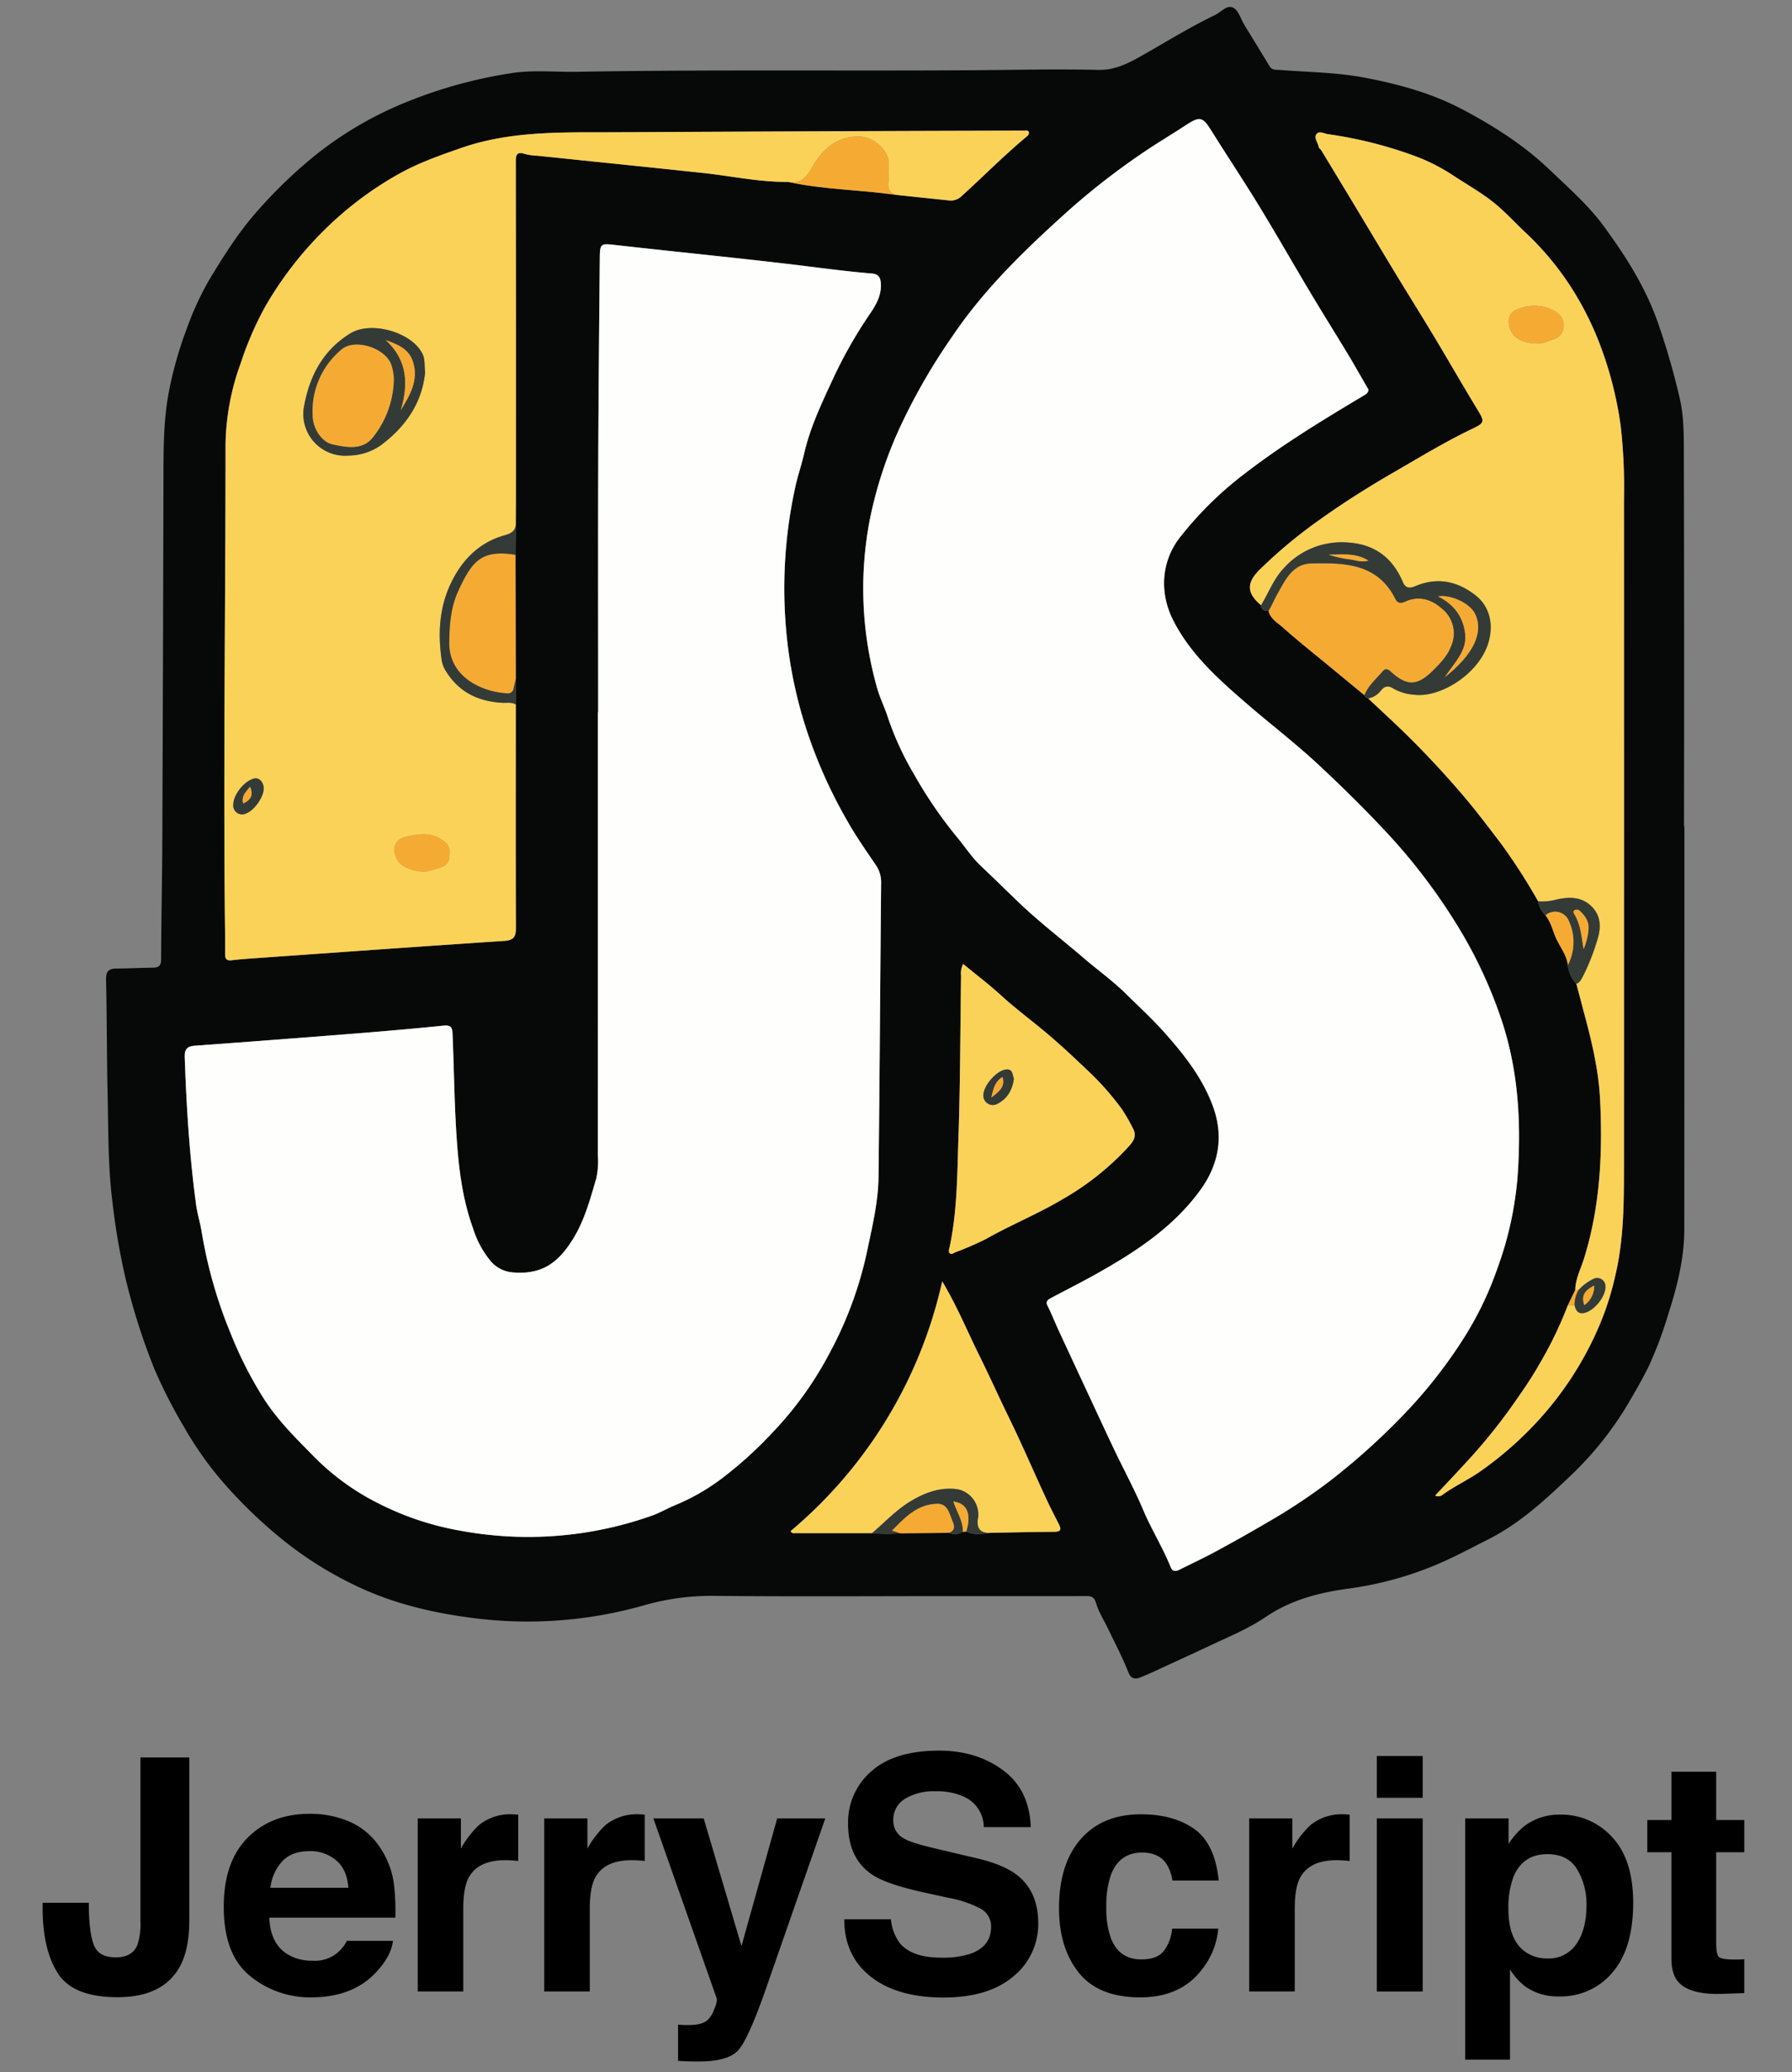 <svg id="svg2" xmlns="http://www.w3.org/2000/svg" viewBox="0 0 500 578.035"><rect x="0" y="0" width="500" height="578.035" fill="#808080" stroke="none"/><defs><style>.cls-1{fill:#070909;}.cls-2{fill:#fefefd;}.cls-3{fill:#fbd258;}.cls-4{fill:#f5ab33;}.cls-5{fill:#343b36;}</style></defs><title>jerryscript</title><path class="cls-1" d="M469.978,230.515q0,56.208-.026,112.415c-.013,8.217-2.034,16.105-4.543,23.884a109.581,109.581,0,0,1-5.302,14.145c-1.754,3.633-3.813,7.125-5.841,10.619a93.307,93.307,0,0,1-16.618,20.617c-6.845,6.522-13.812,12.883-22.413,17.232-5.294,2.677-10.507,5.509-16.023,7.694a96.383,96.383,0,0,1-22.677,5.993c-8.344,1.123-16.253,3.11-23.425,7.981-4.782,3.247-10.251,5.486-15.525,7.972-4.044,1.906-8.114,3.756-12.171,5.635-2.355,1.091-4.704,2.203-7.11,3.169-1.549.622-2.699.61-3.524-1.499-1.594-4.075-3.668-7.962-5.56-11.919-1.158-2.422-2.664-4.735-3.412-7.275-.534-1.813-1.386-1.938-2.861-1.935-12.519.028-25.038.005-37.556.006-22.135.002-44.271.149-66.403-.07a67.998,67.998,0,0,0-19.424,2.675A118.577,118.577,0,0,1,132.447,451.415c-11.167-1.369-22.088-3.913-32.27-8.648a103.379,103.379,0,0,1-21.304-13.236,133.374,133.374,0,0,1-15.371-14.61,96.922,96.922,0,0,1-12.287-17.075,139.561,139.561,0,0,1-8.068-15.798,178.768,178.768,0,0,1-8.177-25.687A189.978,189.978,0,0,1,31.395,335.503c-1.279-9.989-1.143-20.091-1.372-30.151-.244-10.7-.191-21.407-.429-32.107-.051-2.301.773-3.047,2.894-3.061,3.355-.022,6.708-.205,10.063-.236,1.626-.015,2.394-.431,2.4-2.327.036-10.974.288-21.948.334-32.922q.212-50.761.323-101.522c.022-8.06-.003-16.131,1.549-24.078a106.296,106.296,0,0,1,4.867-17.18,83.551,83.551,0,0,1,6.408-13.949c3.923-6.476,7.913-12.855,12.934-18.601A134.496,134.496,0,0,1,84.424,46.285a101.172,101.172,0,0,1,28.309-17.539,129.974,129.974,0,0,1,30.398-8.407c5.87-.853,11.951-.207,17.936-.313,36.727-.65,73.459-.201,110.188-.437,11.699-.075,23.404-.379,35.095-.093,5.072.124,8.916-2.092,12.97-4.388,6.531-3.699,12.912-7.668,19.695-10.917,1.719-.824,3.345-3.017,5.18-1.978,1.409.798,1.984,3.052,2.952,4.645,2.357,3.877,4.742,7.737,7.084,11.623.708,1.175,1.836.954,2.893,1.036,7.853.609,15.758.664,23.531,2.134,9.437,1.784,18.717,4.308,27.206,8.774,8.845,4.653,17.292,10.017,24.614,17.028,5.254,5.03,10.763,9.849,15.053,15.711,6.159,8.417,11.725,17.165,15.188,27.221a204.778,204.778,0,0,1,5.961,20.737c1.192,5.171,1.135,10.457,1.148,15.693q.13,51.849.045,103.7ZM268.65,427.313l.96-.067c2.25,1.088,4.577.602,6.894.338,5.885-.099,11.771-.236,17.657-.277,2.139-.015,1.896-.936,1.171-2.337-1.279-2.473-2.532-4.962-3.699-7.49-3.406-7.382-6.618-14.858-10.188-22.159-2.802-5.73-5.399-11.555-8.239-17.271-3.28-6.601-6.048-13.456-10.304-20.608a127.059,127.059,0,0,1-42.35,69.718l.594.525h22.168a46.421,46.421,0,0,0,8.001.04l13.451-.126A4.238,4.238,0,0,0,268.65,427.313ZM437.457,269.226a8.934,8.934,0,0,0,2.382,5.203q1.241,4.697,2.484,9.394c2.007,7.524,3.749,15.137,4.133,22.91.738,14.966.034,29.804-4.473,44.312-.891,2.868-2.384,5.664-2.459,8.792l-2.074,4.297a108.855,108.855,0,0,1-8.055,16.614c-2.427,4.292-5.293,8.294-8.13,12.328a157.41,157.41,0,0,1-12.617,15.342c-2.66,2.919-5.392,5.773-8.212,8.784a1.902,1.902,0,0,0,2.054-.223c3.198-2.31,6.777-3.983,10.065-6.195a99.048,99.048,0,0,0,17.426-15.392,93.188,93.188,0,0,0,15.232-23.29,80.841,80.841,0,0,0,5.567-16.632c2.392-10.297,2.326-20.86,2.33-31.373q.034-92.376.003-184.753a151.394,151.394,0,0,0-.925-20.622,103.833,103.833,0,0,0-5.181-21.001,86.742,86.742,0,0,0-8.204-16.897,80.978,80.978,0,0,0-13.193-15.984c-2.656-2.493-5.129-5.195-7.895-7.557-3.795-3.24-8.186-5.652-12.342-8.393a51.668,51.668,0,0,0-10.007-5.146,117.22,117.22,0,0,0-24.851-6.316c-1.101-.162-2.528-1.062-3.243.073-.67,1.063.509,2.35.698,3.58.046.3.497.515.681.818q5.063,8.352,10.102,16.718c3.547,5.891,7.062,11.801,10.63,17.679,3.529,5.814,7.15,11.573,10.652,17.404,4.14,6.894,8.136,13.876,12.316,20.746,1.869,3.073,1.908,3.521-1.374,5.086-7.615,3.63-14.821,8.022-22.101,12.232-6.956,4.024-13.793,8.313-20.362,13.007A135.664,135.664,0,0,0,351.401,158.98c-4.127,4.114-3.015,6.878.443,9.858.046,1.405,1.032,1.541,2.105,1.559.473,2.222,2.449,3.264,3.912,4.567,4.327,3.853,8.881,7.45,13.35,11.144q4.743,3.92,9.494,7.829a1.449,1.449,0,0,0,1.027.89c3.215,3.02,6.467,6.002,9.636,9.069,5.685,5.502,11.063,11.276,16.243,17.275,3.986,4.616,7.618,9.47,11.308,14.293a169.043,169.043,0,0,1,10.273,15.994,6.959,6.959,0,0,0,2.028,3.888c1.376,1.71,1.929,3.885,2.705,5.82C435.021,263.896,437.118,266.191,437.457,269.226ZM143.833,154.766q.037-4.206.073-8.412c.015-2.99.043-5.979.044-8.969q.005-46.077-.034-92.155c-.003-2.01.238-3.046,2.571-2.268a16.465,16.465,0,0,0,3.487.484c15.388,1.601,30.781,3.159,46.164,4.804,7.913.846,15.732,2.571,23.743,2.495,9.951,2.156,20.157,2.193,30.195,3.622,5.037.53,10.073,1.072,15.112,1.583a4.392,4.392,0,0,0,3.174-1.294c6.026-5.453,11.731-11.258,17.989-16.463.42-.349.89-.771.693-1.35-.231-.679-.918-.343-1.408-.389-.54-.051-1.087-.014-1.632-.012q-55.777.213-111.554.45c-14.74.084-29.557-.571-43.844,4.412-5.93,2.068-11.866,4.149-17.32,7.218a95.8,95.8,0,0,0-16.387,11.556A100.602,100.602,0,0,0,73.99,85.553a91.721,91.721,0,0,0-6.807,15.728,68.475,68.475,0,0,0-4.249,22.782c-.01,43.36-.604,86.719-.207,130.08.037,3.991.132,7.982.083,11.972-.018,1.461.477,1.931,1.892,1.755,1.889-.234,3.79-.379,5.689-.513,23.419-1.651,46.836-3.336,70.262-4.879,2.637-.174,3.303-1.116,3.293-3.614-.077-20.776-.037-41.553-.032-62.329q-.003-3.576-.007-7.152Zm238.007-46.063c-.11-.188-.287-.488-.462-.789-1.736-3-3.427-6.027-5.218-8.994-3.465-5.741-7.033-11.42-10.472-17.175-4.812-8.051-9.452-16.206-14.339-24.21-4.34-7.107-8.961-14.042-13.373-21.106-2.33-3.73-3.149-4.086-6.907-1.632-4.27,2.789-8.659,5.382-12.868,8.282A199.426,199.426,0,0,0,297.77,59.065C286.037,69.634,274.716,80.519,265.797,93.725A168.826,168.826,0,0,0,251.988,117.338a116.252,116.252,0,0,0-9.315,27.708,101.462,101.462,0,0,0,2.109,47.043c.777,2.721,2.03,5.191,2.883,7.827a83.213,83.213,0,0,0,7.45,16.209,121.766,121.766,0,0,0,11.688,17.134c2.345,2.793,4.35,5.931,6.985,8.407,3.648,3.428,7.204,6.966,10.826,10.412,5.61,5.337,11.742,10.008,17.59,15.034,3.981,3.422,8.293,6.496,12.016,10.173,3.623,3.577,7.383,7.023,10.784,10.855,5.417,6.103,10.366,12.362,13.312,20.142,3.258,8.603,1.753,16.54-3.322,23.582-7.545,10.47-18.194,17.416-29.304,23.62-4.132,2.307-8.367,4.429-12.537,6.668-.819.44-1.47.93-.854,2.141,1.097,2.158,1.97,4.428,2.986,6.629q3.727,8.074,7.501,16.128c2.679,5.745,5.332,11.504,8.057,17.227,2.697,5.664,5.7,11.195,8.142,16.965,2.306,5.449,5.465,10.463,7.667,15.946.506,1.261,1.421,1.203,2.444.691,3.431-1.715,6.908-3.343,10.279-5.169q7.263-3.936,14.392-8.117a158.378,158.378,0,0,0,18.265-12.22,189.225,189.225,0,0,0,21.79-20.065A135.332,135.332,0,0,0,409.135,372.138a94.277,94.277,0,0,0,8.633-18.227,96.757,96.757,0,0,0,5.672-25.829c1.088-15.437.157-30.602-5.071-45.242a127.167,127.167,0,0,0-12.075-25.193A164.105,164.105,0,0,0,388.924,234.452c-6.581-7.221-13.495-14.059-20.621-20.735-6.647-6.228-13.873-11.732-20.74-17.674-7.737-6.695-15.318-13.475-20.142-22.841-3.926-7.622-3.501-16.383,1.673-23.137a99.779,99.779,0,0,1,18.798-18.404c10.306-7.892,21.405-14.627,32.543-21.276C381.078,110,381.715,109.708,381.84,108.703ZM166.901,198.68h-.086q0,61.781-.008,123.561a22.695,22.695,0,0,1-.431,6.486c-1.728,5.843-3.268,11.734-6.569,17.016-4.122,6.597-8.731,9.992-17.093,9.169a9.02,9.02,0,0,1-6.076-3.433,27.029,27.029,0,0,1-4.699-8.951c-2.607-7.218-3.698-14.692-4.315-22.285-.859-10.578-.901-21.189-1.354-31.783-.084-1.971-.541-2.559-2.655-2.34-8.744.903-17.507,1.638-26.272,2.334q-21.537,1.708-43.086,3.268c-2.071.151-2.784,1.073-2.716,3.095.463,13.76,1.324,27.489,3.158,41.14.349,2.595,1.158,5.126,1.58,7.714a128.773,128.773,0,0,0,8.099,28.358,110.029,110.029,0,0,0,9.406,18.409c3.969,6.088,9.072,11.065,14.123,16.19a67.437,67.437,0,0,0,17.767,12.791,81.149,81.149,0,0,0,23.088,7.635,103.459,103.459,0,0,0,53.163-4.264c2.323-.827,4.374-2.088,6.615-2.981a58.833,58.833,0,0,0,12.949-7.452,112.089,112.089,0,0,0,14.417-13.129,97.689,97.689,0,0,0,15.446-21.568,106.073,106.073,0,0,0,10.542-28.451c1.441-6.905,3.142-13.802,3.225-20.881.32-27.391.472-54.783.732-82.175a8.453,8.453,0,0,0-1.611-5.031c-2.655-3.927-5.407-7.813-7.725-11.937A135.785,135.785,0,0,1,226.226,207.045a124.003,124.003,0,0,1-6.298-25.963,131.934,131.934,0,0,1,2.122-45.901c.679-2.912,1.651-5.721,2.309-8.611,1.652-7.26,4.842-13.941,7.924-20.601a127.212,127.212,0,0,1,10.473-18.469c1.636-2.389,3.151-5.026,3.027-8.207-.07-1.789-.552-2.837-2.579-3.002-8.038-.655-16.021-1.805-24.029-2.74-15.649-1.828-31.33-3.382-46.987-5.148-4.775-.538-4.802-.686-4.845,4.292-.164,19.044-.364,38.087-.425,57.131C166.845,152.778,166.901,175.729,166.901,198.68ZM268.731,268.895a5.803,5.803,0,0,0-.576,3.309c-.224,14.961-.215,29.929-.722,44.88-.349,10.306-.309,20.679-2.481,30.854-.127.596-.461,1.338.164,1.755.467.312,1.003-.168,1.5-.384a85.192,85.192,0,0,0,8.403-3.633c6.988-3.976,14.458-6.978,21.391-11.103a76.179,76.179,0,0,0,17.849-14.027c1.297-1.429,3.243-3.135,1.903-5.67a51.025,51.025,0,0,0-3.055-5.351,76.879,76.879,0,0,0-10.221-11.454c-3.493-3.353-7.048-6.64-10.757-9.783-4.203-3.562-8.66-6.814-12.732-10.542C276.021,274.655,272.356,271.881,268.731,268.895Z"/><path class="cls-2" d="M381.84,108.703c-.125,1.005-.762,1.297-1.406,1.682-11.137,6.649-22.236,13.385-32.543,21.276a99.779,99.779,0,0,0-18.798,18.404c-5.175,6.754-5.599,15.515-1.673,23.137,4.824,9.366,12.406,16.145,20.142,22.841,6.867,5.943,14.093,11.447,20.74,17.674,7.126,6.676,14.04,13.514,20.621,20.735a164.105,164.105,0,0,1,17.37,23.195,127.167,127.167,0,0,1,12.075,25.193c5.227,14.64,6.158,29.805,5.071,45.242a96.757,96.757,0,0,1-5.672,25.829,94.277,94.277,0,0,1-8.633,18.227,135.332,135.332,0,0,1-15.314,20.17,189.225,189.225,0,0,1-21.79,20.065A158.378,158.378,0,0,1,353.767,424.592q-7.121,4.186-14.392,8.117c-3.37,1.826-6.848,3.454-10.279,5.169-1.023.511-1.938.569-2.444-.691-2.202-5.483-5.361-10.497-7.667-15.946-2.442-5.77-5.445-11.301-8.142-16.965-2.725-5.724-5.378-11.482-8.057-17.227q-3.759-8.06-7.501-16.128c-1.016-2.201-1.889-4.471-2.986-6.629-.615-1.21.035-1.701.854-2.141,4.171-2.239,8.406-4.361,12.537-6.668,11.11-6.204,21.758-13.15,29.304-23.62,5.075-7.042,6.579-14.979,3.322-23.582-2.946-7.78-7.895-14.039-13.312-20.142-3.401-3.831-7.161-7.277-10.784-10.855-3.723-3.676-8.034-6.751-12.016-10.173-5.848-5.026-11.98-9.697-17.59-15.034-3.623-3.446-7.179-6.984-10.826-10.412-2.635-2.476-4.64-5.614-6.985-8.407a121.766,121.766,0,0,1-11.688-17.134,83.213,83.213,0,0,1-7.45-16.209c-.853-2.636-2.106-5.106-2.883-7.827a101.462,101.462,0,0,1-2.109-47.043,116.252,116.252,0,0,1,9.315-27.708A168.826,168.826,0,0,1,265.797,93.725c8.919-13.206,20.239-24.091,31.973-34.66a199.426,199.426,0,0,1,20.43-15.987c4.209-2.9,8.598-5.494,12.868-8.282,3.758-2.454,4.577-2.098,6.907,1.632,4.412,7.064,9.033,13.999,13.373,21.106,4.888,8.004,9.528,16.159,14.339,24.21,3.44,5.756,7.008,11.434,10.472,17.175,1.791,2.967,3.482,5.994,5.218,8.994C381.552,108.215,381.73,108.515,381.84,108.703Z"/><path class="cls-2" d="M166.901,198.68c0-22.951-.056-45.903.017-68.854.06-19.044.26-38.088.425-57.131.043-4.978.071-4.83,4.845-4.292,15.657,1.766,31.338,3.319,46.987,5.148,8.007.935,15.991,2.085,24.029,2.74,2.027.165,2.509,1.213,2.579,3.002.124,3.182-1.391,5.819-3.027,8.207A127.212,127.212,0,0,0,232.282,105.97c-3.082,6.659-6.272,13.34-7.924,20.601-.658,2.89-1.629,5.699-2.309,8.611a131.934,131.934,0,0,0-2.122,45.901,124.003,124.003,0,0,0,6.298,25.963A135.785,135.785,0,0,0,236.516,229.184c2.318,4.124,5.07,8.01,7.725,11.937a8.453,8.453,0,0,1,1.611,5.031c-.259,27.392-.411,54.784-.732,82.175-.083,7.079-1.784,13.976-3.225,20.881a106.073,106.073,0,0,1-10.542,28.451,97.689,97.689,0,0,1-15.446,21.568,112.089,112.089,0,0,1-14.417,13.129,58.833,58.833,0,0,1-12.949,7.452c-2.241.893-4.292,2.154-6.615,2.981a103.459,103.459,0,0,1-53.163,4.264,81.149,81.149,0,0,1-23.088-7.635,67.437,67.437,0,0,1-17.767-12.791c-5.052-5.124-10.155-10.101-14.123-16.19a110.029,110.029,0,0,1-9.406-18.409,128.773,128.773,0,0,1-8.099-28.358c-.422-2.589-1.231-5.119-1.58-7.714-1.834-13.651-2.695-27.38-3.158-41.14-.068-2.022.646-2.944,2.716-3.095q21.547-1.574,43.086-3.268c8.764-.695,17.527-1.431,26.272-2.334,2.114-.218,2.571.369,2.655,2.34.453,10.594.495,21.205,1.354,31.783.617,7.593,1.707,15.068,4.315,22.285a27.029,27.029,0,0,0,4.699,8.951,9.02,9.02,0,0,0,6.076,3.433c8.362.823,12.971-2.572,17.093-9.169,3.3-5.282,4.84-11.172,6.569-17.016a22.695,22.695,0,0,0,.431-6.486q.016-61.781.008-123.561Z"/><path class="cls-3" d="M143.915,196.534c-.005,20.776-.045,41.553.032,62.329.009,2.498-.656,3.44-3.293,3.614-23.426,1.543-46.843,3.228-70.262,4.879-1.899.134-3.801.279-5.689.513-1.415.176-1.91-.294-1.892-1.755.048-3.99-.046-7.981-.083-11.972-.398-43.361.197-86.72.207-130.08a68.475,68.475,0,0,1,4.249-22.782,91.721,91.721,0,0,1,6.807-15.728A100.602,100.602,0,0,1,94.899,60.078a95.8,95.8,0,0,1,16.387-11.556c5.454-3.069,11.39-5.149,17.32-7.218,14.287-4.983,29.104-4.328,43.844-4.412q55.777-.318,111.554-.45c.544-.002,1.092-.039,1.632.012.491.046,1.177-.29,1.408.389.197.579-.273,1.001-.693,1.35C280.093,43.398,274.388,49.203,268.362,54.656a4.392,4.392,0,0,1-3.174,1.294c-5.039-.511-10.075-1.052-15.112-1.583-1.823-.512-2.438-1.688-2.196-3.556.173-1.338-.151-2.749.074-4.072.724-4.263-3.921-8.689-8.389-8.68-6.018.011-10.017,3.496-12.728,8.213-1.718,2.989-3.228,5.14-6.957,4.473-8.01.076-15.83-1.649-23.743-2.495-15.383-1.645-30.776-3.203-46.164-4.804a16.465,16.465,0,0,1-3.487-.484c-2.333-.779-2.575.258-2.571,2.268q.077,46.077.034,92.155c-0,2.99-.028,5.979-.043,8.969-.168,1.975-1.546,2.529-3.218,3.004-7.143,2.031-11.854,6.975-14.921,13.43-3.188,6.709-3.596,13.904-2.549,21.202a7.765,7.765,0,0,0,1.067,3.005c3.626,6.036,9.1,8.697,15.926,9.05C141.455,196.109,142.758,195.793,143.915,196.534Zm-25.297-92.677c-.218-1.889-.033-3.572-.631-4.904-2.789-6.214-14.339-9.55-20.204-5.965-7.598,4.644-11.387,11.83-12.925,20.253A11.623,11.623,0,0,0,97.188,127.089a16.015,16.015,0,0,0,9.113-2.916C113.248,118.976,117.76,112.369,118.619,103.857Zm6.824,133.862a3.212,3.212,0,0,0-1.291-2.773c-3.305-2.974-7.133-2.349-10.738-1.534-3.583.81-4.316,3.781-2.239,6.927,1.227,1.858,5.853,3.282,8.483,2.611C124.825,241.632,125.434,241.106,125.442,237.72ZM73.573,219.823c-.062-1.697-1.305-2.956-2.621-2.654-2.775.636-5.876,4.519-5.861,7.338a2.458,2.458,0,0,0,3.489,2.443C70.947,226.131,73.662,222.255,73.573,219.823Z"/><path class="cls-3" d="M429.193,251.459a169.043,169.043,0,0,0-10.273-15.994c-3.69-4.822-7.323-9.677-11.308-14.293-5.18-5.999-10.558-11.773-16.243-17.275-3.169-3.067-6.422-6.049-9.636-9.069a5.783,5.783,0,0,0,3.609-2.257c1.094-1.259,2.029-1.383,3.479-.465a13.664,13.664,0,0,0,5.654,1.683c7.212.957,17.606-5.469,20.557-13.736,1.835-5.14.94-10.637-3.344-13.985-5.05-3.946-10.614-5.139-16.734-2.574-1.403.588-2.715.821-3.536-1.125-2.884-6.831-7.978-10.626-15.5-11.035a21.578,21.578,0,0,0-17.801,7.277c-2.848,3.037-4.156,6.841-6.272,10.228-3.459-2.981-4.571-5.745-.444-9.859a135.664,135.664,0,0,1,17.11-14.207c6.569-4.694,13.406-8.984,20.362-13.007,7.28-4.211,14.486-8.603,22.101-12.232,3.283-1.565,3.244-2.013,1.374-5.086-4.18-6.87-8.175-13.852-12.316-20.746-3.502-5.831-7.123-11.59-10.652-17.404-3.568-5.878-7.083-11.788-10.63-17.679q-5.038-8.367-10.102-16.718c-.184-.303-.635-.519-.681-.818-.189-1.23-1.368-2.518-.698-3.58.716-1.135,2.143-.235,3.243-.073a117.22,117.22,0,0,1,24.851,6.316,51.668,51.668,0,0,1,10.007,5.146c4.156,2.741,8.547,5.153,12.342,8.393,2.766,2.361,5.238,5.063,7.895,7.557a80.978,80.978,0,0,1,13.193,15.984,86.742,86.742,0,0,1,8.204,16.897,103.833,103.833,0,0,1,5.181,21.001,151.394,151.394,0,0,1,.925,20.622q.025,92.376-.003,184.753c-.004,10.513.062,21.076-2.33,31.373a80.841,80.841,0,0,1-5.567,16.632,93.188,93.188,0,0,1-15.232,23.29,99.048,99.048,0,0,1-17.426,15.392c-3.288,2.212-6.867,3.885-10.065,6.195a1.902,1.902,0,0,1-2.054.223c2.82-3.012,5.552-5.865,8.212-8.784a157.41,157.41,0,0,0,12.617-15.342c2.837-4.033,5.703-8.036,8.13-12.328a108.87,108.87,0,0,0,8.055-16.614q.945.001,1.89 0c.298,1.205.818,2.3,2.265,2.18,2.89-.24,6.498-4.572,6.34-7.482a2.298,2.298,0,0,0-3.427-2.033,14.008,14.008,0,0,0-4.034,3.021l-.961.018c.075-3.129,1.569-5.925,2.46-8.793,4.508-14.508,5.211-29.346,4.473-44.312-.383-7.773-2.125-15.386-4.133-22.91q-1.252-4.694-2.484-9.394c.941-.327,1.31-1.143,1.752-1.942a59.494,59.494,0,0,0,3.916-9.747c1.265-3.701,1.418-7.355-1.78-10.211-2.643-2.36-5.922-2.352-9.186-1.654A16.144,16.144,0,0,1,429.193,251.459Zm-.635-155.682c1.532.333,3.06-.514,4.683-1.051a3.77,3.77,0,0,0,2.991-3.394,4.4,4.4,0,0,0-2.162-4.38,11.602,11.602,0,0,0-10.636-.662,3.452,3.452,0,0,0-2.492,3.448C421.033,93.329,423.812,95.753,428.558,95.777Z"/><path class="cls-3" d="M268.731,268.895c3.625,2.987,7.29,5.76,10.664,8.85,4.072,3.729,8.529,6.981,12.732,10.542,3.709,3.143,7.265,6.43,10.757,9.783a76.879,76.879,0,0,1,10.221,11.454,51.025,51.025,0,0,1,3.055,5.351c1.341,2.536-.606,4.242-1.903,5.67a76.179,76.179,0,0,1-17.849,14.027c-6.933,4.125-14.402,7.127-21.391,11.103a85.192,85.192,0,0,1-8.403,3.633c-.498.216-1.033.695-1.5.384-.625-.417-.291-1.159-.164-1.755,2.172-10.175,2.132-20.548,2.481-30.854.507-14.951.498-29.919.722-44.88A5.803,5.803,0,0,1,268.731,268.895Zm14.159,31.99c-.441-.951-.163-2.892-2.403-2.5-2.575.451-5.905,4.316-6.104,6.945a2.646,2.646,0,0,0,3.802,2.648C280.958,306.592,282.452,304.222,282.89,300.885Z"/><path class="cls-3" d="M243.314,427.684H221.145l-.594-.525A127.059,127.059,0,0,0,262.902,357.441c4.256,7.152,7.024,14.007,10.304,20.608,2.84,5.715,5.437,11.541,8.239,17.271,3.57,7.301,6.782,14.777,10.188,22.159,1.166,2.528,2.42,5.017,3.699,7.49.725,1.402.968,2.322-1.171,2.337-5.886.041-11.771.178-17.657.278-3.361.263-4.105-1.558-3.564-4.441a5.87,5.87,0,0,0-.015-1.352,7.204,7.204,0,0,0-5.681-6.339c-4.783-.674-9.006.847-13.053,3.263C250.096,421.159,246.898,424.646,243.314,427.684Z"/><path class="cls-4" d="M380.705,193.937q-4.747-3.914-9.494-7.829c-4.469-3.693-9.023-7.291-13.35-11.144-1.463-1.303-3.44-2.345-3.912-4.567.928-1.538,1.611-3.218,2.485-4.759,2.179-3.844,4.187-8.347,9.466-8.463,9.208-.203,18.448-.058,23.44,9.907.62,1.237,1.526,1.28,2.717.744,3.847-1.732,7.319-.663,10.255,1.948a8.826,8.826,0,0,1,2.57,10.526c-1.077,2.795-3.089,4.825-5.14,6.844-4.343,4.275-7.214,4.307-11.739.177-.78-.712-1.471-.942-2.28.026C383.951,189.469,381.755,191.264,380.705,193.937Z"/><path class="cls-4" d="M143.833,154.766q.038,17.309.075,34.617c-.199.877-.391,1.755-.6,2.63a1.558,1.558,0,0,1-1.695,1.407c-6.521-.253-16.307-4.212-16.266-14.031.021-5.081.444-10.085,2.527-14.58C131.741,156.464,134.313,153.258,143.833,154.766Z"/><path class="cls-5" d="M380.705,193.937c1.05-2.673,3.246-4.469,5.018-6.592.809-.968,1.5-.738,2.28-.026,4.525,4.13,7.396,4.099,11.739-.177,2.051-2.019,4.063-4.049,5.14-6.844a8.826,8.826,0,0,0-2.57-10.526c-2.935-2.611-6.407-3.68-10.255-1.948-1.19.536-2.097.494-2.717-.744-4.992-9.965-14.232-10.11-23.44-9.907-5.279.116-7.287,4.619-9.466,8.463-.874,1.541-1.557,3.221-2.485,4.759-1.073-.018-2.059-.153-2.105-1.558,2.117-3.386,3.424-7.191,6.272-10.228a21.578,21.578,0,0,1,17.801-7.277c7.522.409,12.616,4.204,15.5,11.035.822,1.946,2.133,1.713,3.536,1.125,6.12-2.565,11.684-1.373,16.734,2.574,4.284,3.348,5.179,8.845,3.344,13.985-2.951,8.267-13.345,14.693-20.557,13.736a13.664,13.664,0,0,1-5.654-1.683c-1.45-.918-2.385-.794-3.479.465a5.783,5.783,0,0,1-3.609,2.257A1.45,1.45,0,0,1,380.705,193.937Zm20.549-27.564c4.757,2.395,7.071,6.017,7.562,10.524.505,4.634-2.906,7.859-5.689,12.013,8.117-6.444,10.893-12.551,8.445-17.673C410.239,168.451,405.01,165.77,401.254,166.373Zm-19.449-10.003c-3.561-2.171-7.085-1.677-11.106-1.635a33.833,33.833,0,0,0,5.471,1.26C377.931,156.093,379.612,157.012,381.805,156.37Z"/><path class="cls-4" d="M219.881,50.746c3.729.666,5.238-1.485,6.957-4.473,2.711-4.716,6.71-8.201,12.728-8.213,4.468-.008,9.113,4.417,8.389,8.68-.225,1.323.099,2.733-.074,4.072-.242,1.868.372,3.044,2.196,3.556C240.038,52.939,229.832,52.901,219.881,50.746Z"/><path class="cls-5" d="M143.833,154.766c-9.52-1.507-12.092,1.699-15.958,10.044-2.083,4.495-2.506,9.499-2.527,14.58-.041,9.819,9.745,13.778,16.266,14.031a1.558,1.558,0,0,0,1.695-1.407c.209-.874.401-1.753.6-2.63q.003,3.576.007,7.152c-1.158-.741-2.46-.425-3.704-.49-6.826-.353-12.3-3.014-15.926-9.05a7.765,7.765,0,0,1-1.067-3.005c-1.047-7.298-.639-14.493,2.549-21.202,3.067-6.455,7.778-11.398,14.921-13.43,1.672-.475,3.049-1.029,3.218-3.004Q143.87,150.56,143.833,154.766Z"/><path class="cls-5" d="M429.193,251.459a16.144,16.144,0,0,0,5.347-.584c3.264-.698,6.543-.706,9.186,1.654,3.199,2.856,3.045,6.51,1.78,10.211a59.494,59.494,0,0,1-3.916,9.747c-.442.799-.811,1.615-1.752,1.942a8.935,8.935,0,0,1-2.382-5.203,13.971,13.971,0,0,0,.288-12.293,4.104,4.104,0,0,0-6.523-1.587A6.959,6.959,0,0,1,429.193,251.459Zm12.658,13.298a16.927,16.927,0,0,0,1.377-5.636c.139-2.083-.928-3.584-2.318-4.916a1.323,1.323,0,0,0-1.498-.344c-.663.37-.256.981-.009,1.401C441.045,258.056,441.248,261.232,441.852,264.757Z"/><path class="cls-5" d="M243.314,427.684c3.584-3.038,6.782-6.525,10.876-8.969,4.048-2.417,8.27-3.937,13.053-3.263a7.204,7.204,0,0,1,5.681,6.339,5.87,5.87,0,0,1,.015,1.352c-.541,2.884.203,4.704,3.564,4.441-2.316.263-4.643.749-6.892-.339,1.487-4.886.243-7.912-3.605-8.376.906,2.854,2.76,5.359,2.644,8.443a4.238,4.238,0,0,1-3.885.285c2.267-.874,1.245-2.589.752-3.853-.748-1.918-1.28-4.339-4.133-4.244-5.5.184-8.88,3.794-12.495,7.488,1.067.324,1.746.529,2.425.735A46.421,46.421,0,0,1,243.314,427.684Z"/><path class="cls-4" d="M251.314,427.724c-.679-.206-1.358-.412-2.425-.735,3.615-3.694,6.995-7.304,12.495-7.488,2.853-.095,3.386,2.326,4.133,4.244.493,1.264,1.516,2.979-.752,3.853Q258.04,427.661,251.314,427.724Z"/><path class="cls-4" d="M431.221,255.346a4.104,4.104,0,0,1,6.523,1.587,13.971,13.971,0,0,1-.288,12.293c-.338-3.036-2.436-5.33-3.53-8.06C433.15,259.231,432.598,257.056,431.221,255.346Z"/><path class="cls-4" d="M268.65,427.313c.116-3.084-1.738-5.589-2.644-8.443,3.848.464,5.092,3.49,3.605,8.376Q269.13,427.279,268.65,427.313Z"/><path class="cls-4" d="M439.338,364.136q-.945 0-1.89-0,1.037-2.149,2.074-4.297.48-.008.961-.018A8.189,8.189,0,0,0,439.338,364.136Z"/><path class="cls-5" d="M118.619,103.857c-.859,8.511-5.371,15.118-12.317,20.316a16.015,16.015,0,0,1-9.113,2.916,11.623,11.623,0,0,1-12.33-13.849c1.539-8.423,5.327-15.609,12.925-20.253,5.865-3.585,17.415-.249,20.204,5.965C118.586,100.285,118.401,101.969,118.619,103.857Zm-8.734,1.813a14.449,14.449,0,0,0-.616-3.602c-1.331-4.842-10.183-7.854-14-4.54a22.337,22.337,0,0,0-8.003,18.726c.169,3.49,2.59,7.027,5.412,7.666,4.094.926,8.601,1.771,11.517-2.11A26.762,26.762,0,0,0,109.884,105.671Zm1.95,8.725c2.597-4.199,5.118-8.517,3.301-13.737-1.192-3.424-4.325-4.631-7.493-5.785C113.677,100.452,114.01,107.087,111.834,114.396Z"/><path class="cls-4" d="M125.442,237.72c-.008,3.386-.617,3.913-5.785,5.231-2.63.671-7.257-.753-8.483-2.611-2.077-3.147-1.344-6.118,2.239-6.927,3.605-.815,7.433-1.44,10.738,1.534A3.212,3.212,0,0,1,125.442,237.72Z"/><path class="cls-5" d="M73.573,219.823c.089,2.433-2.626,6.308-4.993,7.128a2.458,2.458,0,0,1-3.489-2.443c-.015-2.82,3.086-6.702,5.861-7.338C72.268,216.867,73.511,218.125,73.573,219.823Zm-5.744,4.33c2.298-1.042,2.93-2.56,1.929-4.691C68.73,220.841,67.291,221.897,67.829,224.153Z"/><path class="cls-4" d="M428.558,95.777c-4.745-.024-7.525-2.448-7.617-6.037a3.452,3.452,0,0,1,2.492-3.448,11.602,11.602,0,0,1,10.636.662,4.4,4.4,0,0,1,2.162,4.38,3.77,3.77,0,0,1-2.991,3.394C431.618,95.263,430.09,96.111,428.558,95.777Z"/><path class="cls-5" d="M439.338,364.136a8.189,8.189,0,0,1,1.145-4.315,14.003,14.003,0,0,1,4.033-3.02,2.298,2.298,0,0,1,3.427,2.033c.158,2.91-3.45,7.242-6.34,7.482C440.156,366.436,439.636,365.341,439.338,364.136Zm2.706-.055a6.404,6.404,0,0,0,2.762-5.457C442.316,359.895,441.099,361.315,442.044,364.081Z"/><path class="cls-5" d="M282.89,300.885c-.439,3.337-1.932,5.707-4.706,7.093a2.646,2.646,0,0,1-3.802-2.648c.2-2.629,3.529-6.494,6.104-6.945C282.728,297.992,282.449,299.933,282.89,300.885Zm-6.268,5.29c2.184-1.758,3.892-2.941,3.096-5.74C277.71,301.642,277.176,303.415,276.622,306.175Z"/><path class="cls-4" d="M401.254,166.373c3.756-.603,8.985,2.078,10.317,4.865,2.448,5.121-.328,11.229-8.445,17.673,2.784-4.154,6.194-7.379,5.689-12.013C408.325,172.39,406.011,168.768,401.254,166.373Z"/><path class="cls-4" d="M381.805,156.37c-2.193.642-3.874-.277-5.634-.375a33.833,33.833,0,0,1-5.471-1.26C374.719,154.693,378.244,154.199,381.805,156.37Z"/><path class="cls-4" d="M441.852,264.757c-.604-3.525-.806-6.701-2.449-9.496-.247-.42-.654-1.031.009-1.401a1.323,1.323,0,0,1,1.498.344c1.391,1.333,2.457,2.833,2.318,4.916A16.927,16.927,0,0,1,441.852,264.757Z"/><path class="cls-4" d="M109.884,105.671a26.762,26.762,0,0,1-5.691,16.14c-2.916,3.88-7.423,3.036-11.517,2.11-2.822-.639-5.243-4.176-5.412-7.666a22.337,22.337,0,0,1,8.003-18.726c3.818-3.313,12.669-.302,14,4.54A14.449,14.449,0,0,1,109.884,105.671Z"/><path class="cls-4" d="M111.834,114.396c2.176-7.309,1.843-13.944-4.192-19.521,3.168,1.154,6.301,2.361,7.493,5.785C116.952,105.879,114.431,110.197,111.834,114.396Z"/><path class="cls-4" d="M67.829,224.153c-.538-2.256.901-3.313,1.929-4.691C70.759,221.594,70.126,223.111,67.829,224.153Z"/><path class="cls-4" d="M442.044,364.081c-.946-2.766.272-4.186,2.762-5.457A6.404,6.404,0,0,1,442.044,364.081Z"/><path class="cls-4" d="M276.622,306.175c.554-2.76,1.087-4.533,3.096-5.74C280.514,303.233,278.807,304.417,276.622,306.175Z"/><path d="M24.784,530.782v1.506Q24.95,539.861,26.344,542.939q1.393,3.079,5.97,3.078,4.534,0,5.991-3.366a18.363,18.363,0,0,0,.874-6.732V490.256h13.642v45.442q0,8.326-2.815,13.198-4.764,8.238-17.192,8.238-12.429,0-16.673-6.666-4.244-6.665-4.244-18.181v-1.506Z"/><path d="M97.698,508.241a19.644,19.644,0,0,1,8.343,7.142,23.735,23.735,0,0,1,3.846,9.981,61.714,61.714,0,0,1,.416,9.581H75.142q.294,7.264,5.048,10.187a12.821,12.821,0,0,0,6.96,1.815,9.802,9.802,0,0,0,9.607-5.536H109.644q-.51,4.296-4.679,8.726-6.487,7.041-18.163,7.042a26.316,26.316,0,0,1-17.005-5.939q-7.367-5.94-7.367-19.328,0-12.543,6.65-19.238,6.65-6.693,17.264-6.693A27.489,27.489,0,0,1,97.698,508.241Zm-18.883,10.904a13.116,13.116,0,0,0-3.363,7.473H97.199q-.345-5.026-3.363-7.628a11.059,11.059,0,0,0-7.486-2.603Q81.489,516.387,78.815,519.145Z"/><path d="M143.504,506.133c.162.016.524.038,1.085.066v12.934q-1.196-.133-2.126-.178-.93-.044-1.506-.044-7.618,0-10.231,4.96-1.462,2.791-1.461,8.593v23.075H116.554V507.263h12.047v8.415a26.715,26.715,0,0,1,5.093-6.6,13.868,13.868,0,0,1,9.212-2.967C143.143,506.112,143.342,506.12,143.504,506.133Z"/><path d="M178.804,506.133c.162.016.524.038,1.085.066v12.934q-1.196-.133-2.126-.178-.93-.044-1.506-.044-7.618,0-10.231,4.96-1.462,2.791-1.461,8.593v23.075H151.853V507.263H163.9v8.415a26.715,26.715,0,0,1,5.093-6.6,13.868,13.868,0,0,1,9.212-2.967C178.442,506.112,178.641,506.12,178.804,506.133Z"/><path d="M189.189,564.797l1.595.089a19.948,19.948,0,0,0,3.543-.134,6.355,6.355,0,0,0,2.835-1.019,6.819,6.819,0,0,0,2.059-3.145,7.596,7.596,0,0,0,.82-2.923l-17.739-50.402h14.04l10.541,35.609,9.965-35.609H230.269l-16.551,47.479q-4.798,13.729-7.591,17.029-2.793,3.299-11.174,3.3-1.685,0-2.705-.022-1.02-.022-3.06-.155Z"/><path d="M248.583,535.387a13.249,13.249,0,0,0,2.487,6.688q3.393,4.03,11.622,4.03a24.999,24.999,0,0,0,8.005-1.063q5.833-2.036,5.833-7.573a5.58,5.58,0,0,0-2.857-5.005,31.004,31.004,0,0,0-9.063-3.056L257.54,527.858q-10.419-2.303-14.316-5.005-6.601-4.518-6.6-14.128a18.766,18.766,0,0,1,6.456-14.572q6.457-5.801,18.966-5.802,10.446,0,17.822,5.47,7.375,5.471,7.734,15.878H274.492a9.346,9.346,0,0,0-5.267-8.37,18.041,18.041,0,0,0-8.128-1.639,15.472,15.472,0,0,0-8.627,2.125,6.728,6.728,0,0,0-3.224,5.936,5.6,5.6,0,0,0,3.179,5.227q2.042,1.151,8.673,2.701l11.457,2.702q7.532,1.771,11.291,4.738,5.837,4.607,5.837,13.332a18.732,18.732,0,0,1-6.917,14.859q-6.916,5.912-19.54,5.912-12.892,0-20.279-5.824-7.386-5.823-7.386-16.011Z"/><path d="M327.109,524.581a11.198,11.198,0,0,0-1.819-4.872q-2.133-2.922-6.615-2.923-6.396,0-8.747,6.333a26.29,26.29,0,0,0-1.243,8.924,24.168,24.168,0,0,0,1.243,8.527q2.265,6.023,8.524,6.023,4.44,0,6.305-2.392a11.889,11.889,0,0,0,2.265-6.201h12.888a21.108,21.108,0,0,1-4.167,10.896q-5.941,8.282-17.601,8.282-11.66,0-17.157-6.909-5.498-6.91-5.498-17.917,0-12.422,6.073-19.331,6.073-6.91,16.759-6.909,9.089,0,14.874,4.074,5.786,4.075,6.85,14.395Z"/><path d="M375.496,506.133q.243.023,1.086.066v12.934q-1.197-.133-2.126-.178c-.62-.029-1.123-.044-1.506-.044q-7.619,0-10.231,4.96-1.462,2.791-1.462,8.593v23.075H348.546V507.263h12.047v8.415a26.715,26.715,0,0,1,5.094-6.6,13.867,13.867,0,0,1,9.212-2.967C375.135,506.112,375.334,506.12,375.496,506.133Z"/><path d="M396.955,501.506H384.155V489.857h12.8Zm-12.8,5.758h12.8v48.276H384.155Z"/><path d="M449.778,512.445q5.906,6.245,5.906,18.337,0,12.754-5.773,19.443a18.738,18.738,0,0,1-14.866,6.688,15.588,15.588,0,0,1-9.629-2.879,18.591,18.591,0,0,1-4.101-4.65v25.157H408.825V507.263H420.917v7.131a20.281,20.281,0,0,1,4.368-4.961,16.121,16.121,0,0,1,10.073-3.233A19.094,19.094,0,0,1,449.778,512.445Zm-9.688,9.08q-2.572-4.296-8.345-4.297-6.936,0-9.53,6.511a24.454,24.454,0,0,0-1.343,8.77q0,8.416,4.516,11.826a10.37,10.37,0,0,0,6.355,1.993,9.24,9.24,0,0,0,8.123-4.075q2.796-4.074,2.797-10.852A18.852,18.852,0,0,0,440.09,521.525Z"/><path d="M459.626,516.697V507.706h6.732V494.242h12.49V507.706h7.839v8.991h-7.839v25.512q0,2.968.753,3.698.753.731,4.605.73.576,0,1.219-.022.642-.022,1.262-.066v9.435l-5.979.221q-8.947.309-12.225-3.1-2.126-2.169-2.126-6.688V516.697Z"/></svg>